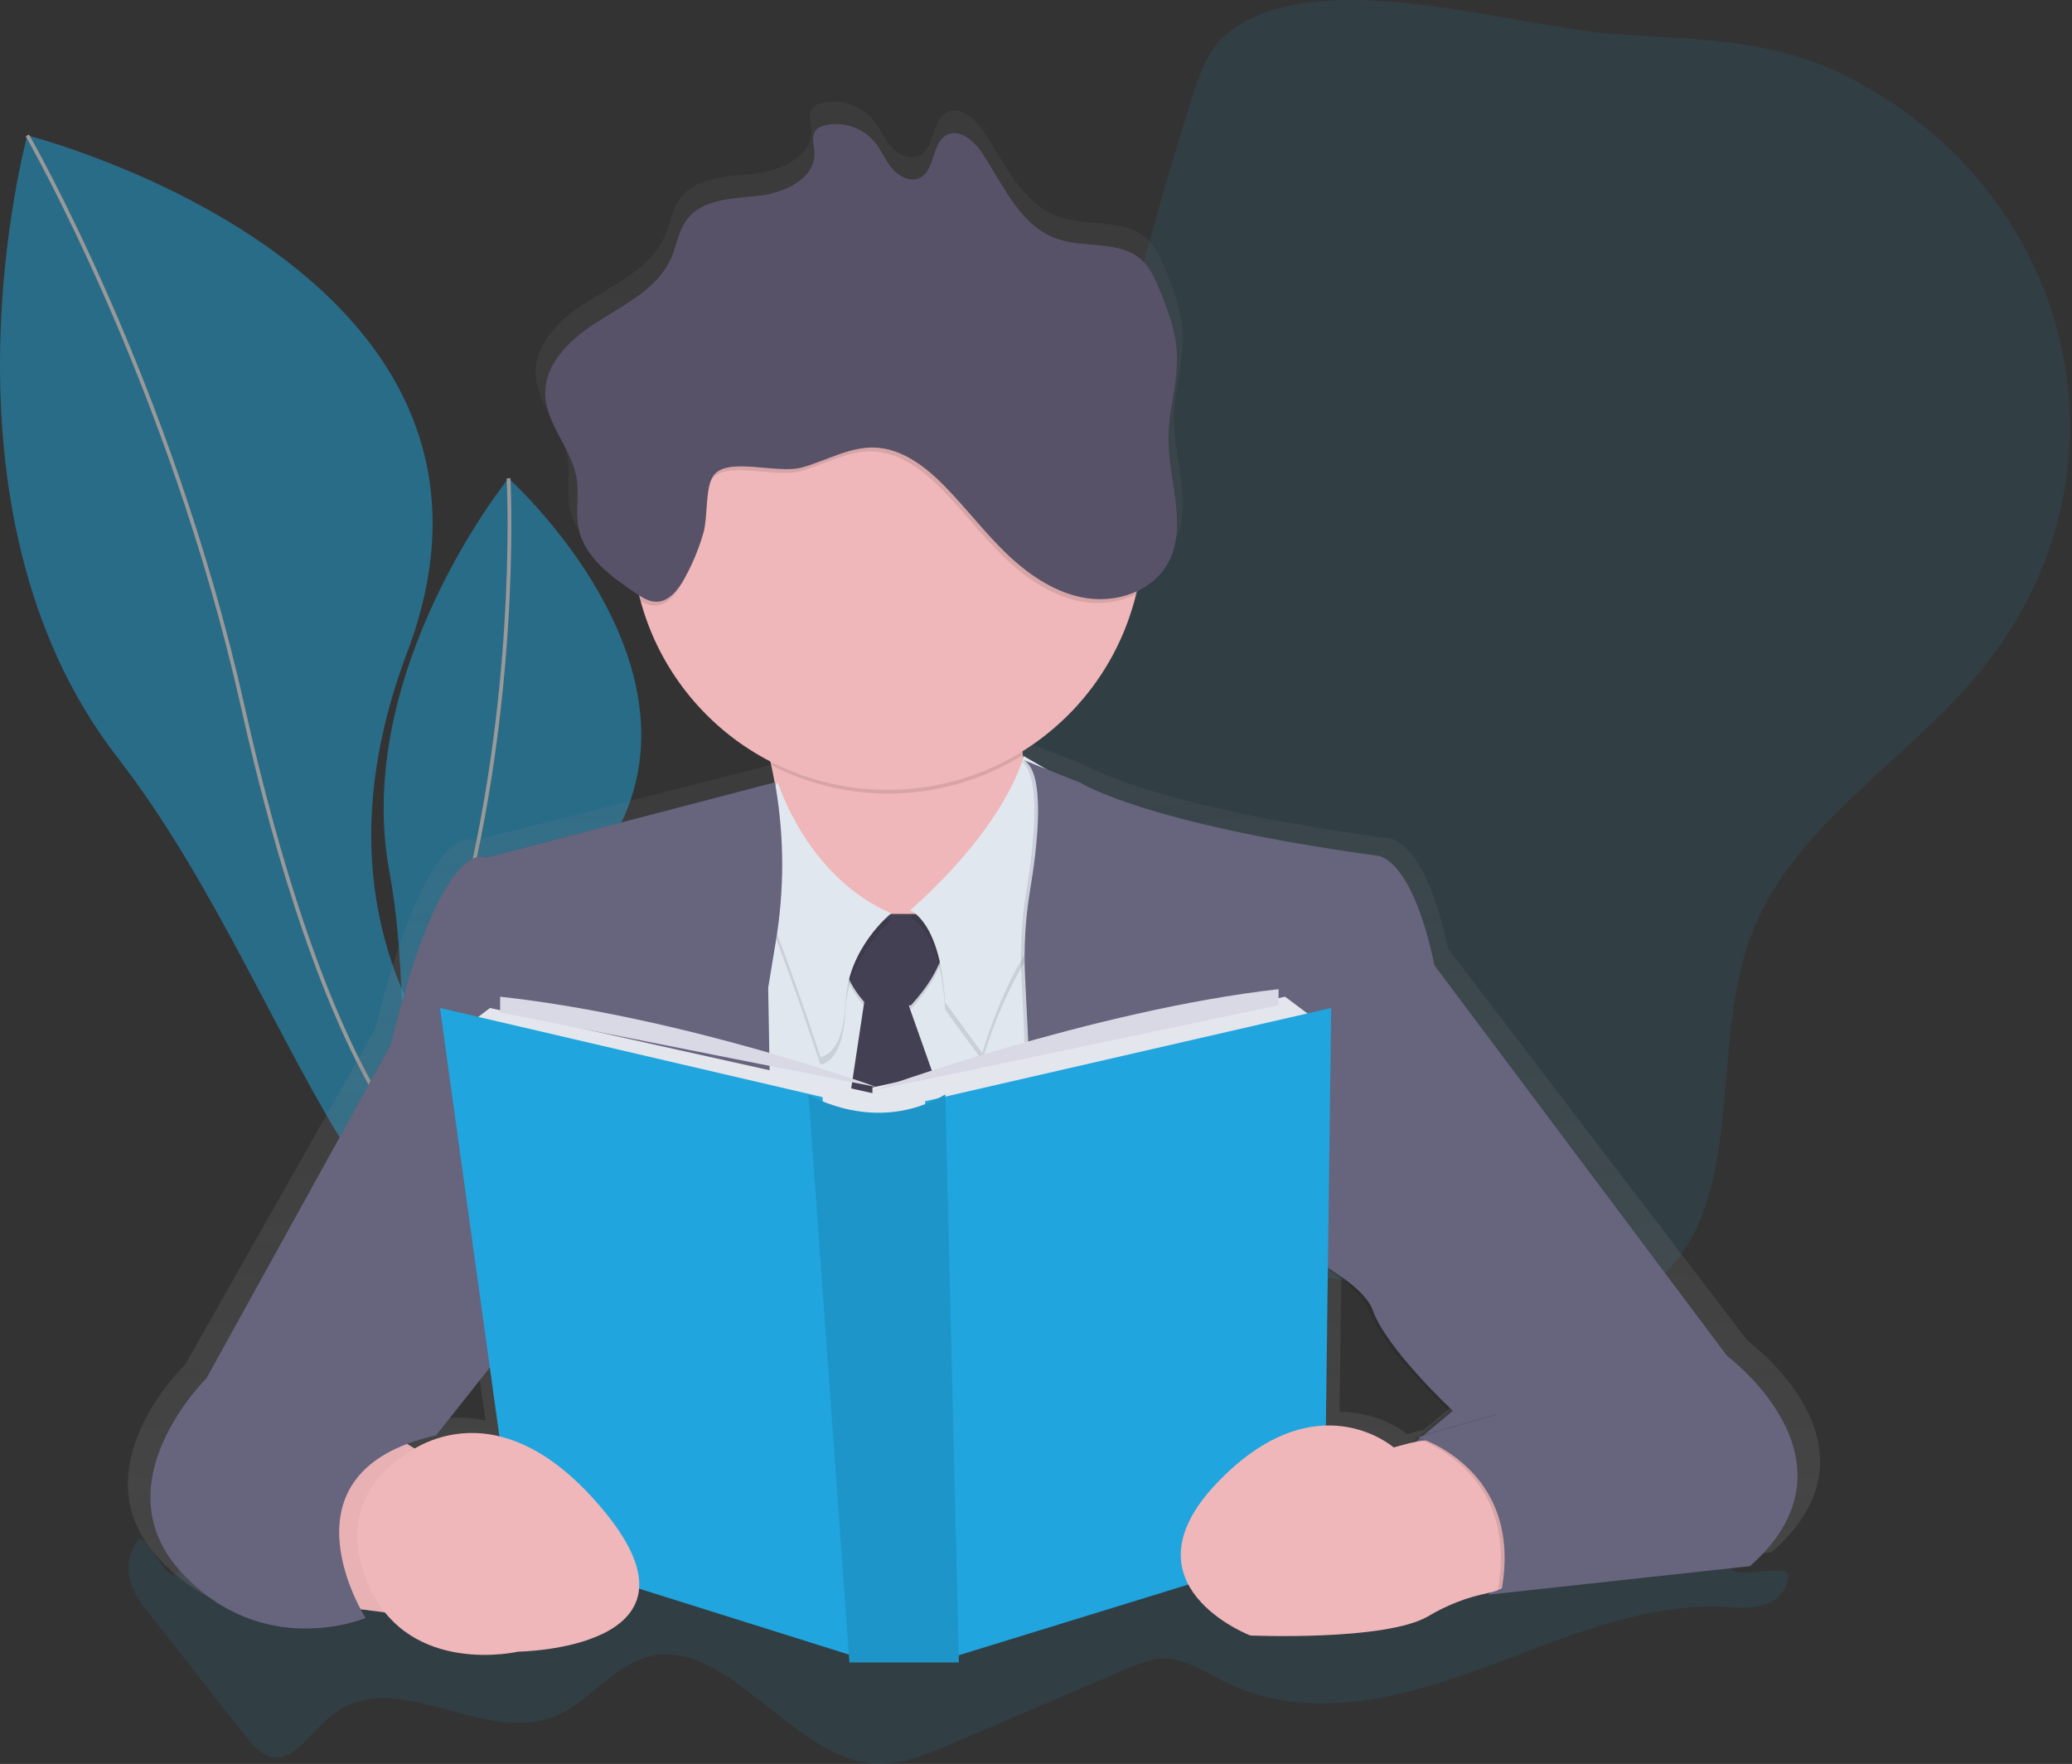 <?xml version="1.0" encoding="UTF-8"?>
<svg width="551px" height="469px" viewBox="0 0 551 469" version="1.1" xmlns="http://www.w3.org/2000/svg" xmlns:xlink="http://www.w3.org/1999/xlink">
    <rect x="0" y="0" width="551" height="469" fill="#333333" stroke="none"/>
    <!-- Generator: Sketch 50.2 (55047) - http://www.bohemiancoding.com/sketch -->
    <title>learning</title>
    <desc>Created with Sketch.</desc>
    <defs>
        <linearGradient x1="50%" y1="100%" x2="50%" y2="-0.003%" id="linearGradient-1">
            <stop stop-color="#808080" stop-opacity="0.25" offset="0%"></stop>
            <stop stop-color="#808080" stop-opacity="0.12" offset="54%"></stop>
            <stop stop-color="#808080" stop-opacity="0.1" offset="100%"></stop>
        </linearGradient>
    </defs>
    <g id="Final" stroke="none" stroke-width="1" fill="none" fill-rule="evenodd">
        <g id="Academy" transform="translate(-789, -280)">
            <g id="learning" transform="translate(789, 280)">
                <g id="Group" opacity="0.1" transform="translate(155, 0)" fill="#20A5DE" fill-rule="nonzero">
                    <path d="M171.336,8.911 C166.232,13.093 163.952,19.721 161.961,26.006 C157.498,40.107 153.324,54.303 149.441,68.593 C143.78,89.352 138.638,110.569 128.273,129.455 C117.908,148.341 102.807,163.995 87.869,179.463 L34.059,235.154 C17.432,252.369 -0.306,272.238 0.011,296.153 C0.284,316.9 14.812,335.306 32.588,346.018 C50.364,356.731 71.138,361.115 91.468,365.33 C101.79,367.47 112.745,369.572 122.645,366.013 C134.536,361.743 142.287,350.304 153.155,343.867 C172.654,332.308 197.36,338.811 219.206,344.872 C241.051,350.932 266.791,355.529 284.507,341.41 C310.215,320.919 299.133,279.636 310.614,248.864 C321.509,219.659 351.636,202.864 371.409,178.753 C415.581,124.902 396.268,50.1 335.309,19.907 C315.334,10.041 295.644,10.549 273.978,8.993 C246.964,7.06 194.62,-10.183 171.336,8.911 Z" id="Shape"></path>
                </g>
                <g id="Group" opacity="0.5" transform="translate(0, 36)">
                    <path d="M159.962,285.065 C159.962,285.065 69.75,239.396 108.303,137.389 C146.856,35.383 7.274,0 7.274,0 C7.274,0 -20.068,99.325 31.301,165.468 C82.67,231.612 102.487,341.425 159.962,285.065 Z" id="Shape" fill="#20A5DE" fill-rule="nonzero"></path>
                    <path d="M7.274,0 C7.274,0 45.335,65.974 64.541,151.795 C83.746,237.615 115.014,308.435 159.498,283.448" id="Shape" stroke="#FFFFFF"></path>
                </g>
                <g id="Group" opacity="0.5" transform="translate(102, 127)">
                    <path d="M38.883,210.926 C38.883,210.926 2.418,159.157 50.795,109.255 C99.172,59.352 33.225,0.169 33.225,0.169 C33.225,0.169 -8.368,51.551 1.562,104.816 C11.493,158.082 -7.402,228.576 38.883,210.926 Z" id="Shape" fill="#20A5DE" fill-rule="nonzero"></path>
                    <path d="M33.23,0.169 C33.23,0.169 35.99,49.695 23.239,105.815 C10.488,161.936 8.263,212.477 39.065,209.851" id="Shape" stroke="#FFFFFF"></path>
                </g>
                <g id="Group" opacity="0.1" transform="translate(34, 399)" fill="#20A5DE" fill-rule="nonzero">
                    <path d="M0.388,20.158 C1.022,24.057 3.278,27.027 5.42,29.75 L30.907,62.092 C32.956,64.695 35.158,67.402 37.911,68.108 C43.665,69.634 48.292,62.24 53.209,57.914 C70.693,42.536 94.585,65.948 114.346,56.995 C122.252,53.413 128.655,44.904 136.714,42.022 C158.049,34.366 176.128,68.19 198.157,69.912 C205.391,70.459 212.488,67.484 219.399,64.526 L265.5,44.773 C268.702,43.4 271.958,42.038 275.335,41.956 C281.006,41.858 286.289,45.511 291.627,48.141 C313.115,58.74 336.974,53.02 359.047,44.991 C381.12,36.963 403.351,26.633 426.167,28.345 C432.106,28.793 439.951,28.416 441.574,20.617 C442.541,15.98 429.489,20.841 426.467,18.342 C423.446,15.843 430.636,5.414 427.112,4.971 C406.607,2.401 385.715,2.33 365.674,8.799 C355.294,12.146 345.082,17.243 334.423,18.288 C323.31,19.381 312.257,16.012 301.347,12.95 C273.718,5.195 245.619,-0.722 217.41,0.481 C167.277,2.669 117.898,27.42 68.016,20.245 C53.195,18.051 38.879,13.252 25.728,6.07 C18.997,2.434 19.297,15.312 12.43,19.649 C10.195,21.06 4.344,7.902 2.595,10.434 C0.583,13.247 -0.212,16.751 0.388,20.158 Z" id="Shape"></path>
                </g>
                <path d="M464.831,356.601 L385.088,252.236 C378.86,222.937 369.511,222.937 369.511,222.937 C305.968,214.391 288.526,203.403 288.526,203.403 L274.311,197.84 L273.124,197.141 C273.07,196.83 273.01,196.518 272.955,196.196 C272.9,195.873 272.846,195.447 272.802,195.07 C288.327,185.744 299.531,170.658 303.967,153.106 C304.081,152.647 304.185,152.177 304.295,151.712 C307.346,150.25 309.922,147.957 311.725,145.095 C317.832,135.09 312.031,122.424 312.162,110.769 C312.244,103.404 314.787,96.186 314.497,88.826 C314.256,82.662 312.048,76.744 309.636,71.051 C308.466,68.28 307.176,65.45 304.934,63.401 C298.991,58.008 289.368,60.319 281.736,57.664 C271.861,54.227 267.263,43.517 261.555,34.905 C259.368,31.583 255.388,28.075 251.796,29.895 C247.58,32.026 248.723,39.32 244.464,41.37 C241.883,42.61 238.728,41.047 236.886,38.883 C235.043,36.72 233.988,34.004 232.173,31.818 C228.858,27.966 223.697,26.237 218.728,27.316 C217.761,27.472 216.868,27.929 216.175,28.622 C214.814,30.206 215.667,32.567 215.76,34.632 C216.082,41.588 207.558,45.451 200.516,46.189 C193.474,46.927 185.174,47.014 180.959,52.615 C178.728,55.582 178.253,59.445 176.749,62.822 C173.261,70.652 164.824,74.941 157.411,79.438 C149.997,83.935 142.364,90.492 142.43,99.038 C142.495,107.234 149.734,113.873 151.008,121.987 C151.686,126.288 150.631,130.73 151.473,135.008 C153.02,142.855 160.357,148.122 167.126,152.576 C167.586,152.876 168.05,153.177 168.526,153.461 C168.646,153.942 168.766,154.417 168.898,154.892 C174.153,173.389 186.913,188.844 204.086,197.513 C204.196,197.972 204.3,198.436 204.404,198.911 C204.726,200.376 205.027,201.9 205.295,203.463 L205.087,203.518 L205.087,203.365 L126.328,223.434 C125.854,223.264 125.348,223.201 124.846,223.249 C121.62,222.986 111.533,226.462 99.761,273.59 L49.307,362.704 C49.307,362.704 20.029,390.784 42.457,414.614 C53.889,426.749 66.781,429.684 76.672,429.645 C82.416,429.727 88.126,428.76 93.523,426.793 C93.523,426.793 93.118,426.17 92.495,425.066 L99.165,425.881 C112.287,440.459 134.638,435.339 134.638,435.339 C134.638,435.339 166.432,434.978 167.602,418.362 L224.743,435.88 L224.972,439 L254.978,439 L254.929,437.011 L318.056,418.007 C322.977,427.099 335.006,431.596 335.006,431.596 C335.006,431.596 372.053,433.153 383.699,426.411 C388.592,423.541 393.922,421.49 399.478,420.34 L399.801,420.307 L399.724,420.384 L471.053,412.734 C503.453,384.676 464.831,356.601 464.831,356.601 Z M105.797,381.419 L104.228,380.512 C107.032,379.441 109.915,378.59 112.85,377.966 L126.727,360.846 L129.127,377.731 C121.166,375.896 112.803,377.218 105.797,381.419 Z M374.18,381.282 C369.014,377.382 362.693,375.315 356.219,375.408 L356.766,333.848 C361.977,337.176 366.351,340.848 367.646,344.389 C371.386,354.77 389.451,371.245 389.451,371.245 L380.069,378.949 L378.609,380.146 C378.215,380.239 377.821,380.332 377.428,380.435 L374.18,381.282 Z" id="Shape" fill="url(#linearGradient-1)" fill-rule="nonzero"></path>
                <polygon id="Shape" fill="#EFB7B9" fill-rule="nonzero" points="90.323 427.164 104.647 429 113 386.791 96.885 377 76 400.249"></polygon>
                <polygon id="Shape" fill="#000000" fill-rule="nonzero" opacity="0.03" points="90.323 427.164 104.647 429 113 386.791 96.885 377 76 400.249"></polygon>
                <path d="M286,222.181 L250.764,253.749 C250.764,253.749 182.718,268.926 199.731,247.676 C209.368,235.64 208.087,217.372 205.163,203.793 C203.855,197.636 202.038,191.597 199.731,185.739 C199.731,185.739 287.232,132.949 275.081,173.019 C271.478,184.902 270.975,194.066 272.042,201.069 C274.594,217.679 286,222.181 286,222.181 Z" id="Shape" fill="#EFB7B9" fill-rule="nonzero"></path>
                <path d="M274.85,172.943 C271.27,184.768 270.77,193.887 271.831,200.855 C251.688,213.336 226.491,214.368 205.397,203.577 C204.097,197.45 202.292,191.441 200,185.612 C200,185.612 286.921,133.07 274.85,172.943 Z" id="Shape" fill="#000000" fill-rule="nonzero" opacity="0.1"></path>
                <path d="M304,142 C304,179.552 273.561,209.995 236.009,210 C198.457,210.005 168.01,179.57 168,142.018 C167.99,104.467 198.421,74.015 235.972,74 C254.028,73.941 271.362,81.085 284.131,93.849 C296.901,106.614 304.052,123.945 304,142 Z" id="Shape" fill="#EFB7B9" fill-rule="nonzero"></path>
                <polygon id="Shape" fill="#E1E7EF" fill-rule="nonzero" points="190 229.178 190 354 310 344.259 289.901 217 236.906 248.66"></polygon>
                <path d="M255,306 L241.66,268.314 L242.209,268.314 C256.201,253.116 250.115,244 250.115,244 L230.695,244 C218.331,252.766 226.911,264.122 229.823,267.393 L224,306 L255,306 Z" id="Shape" fill="#000000" fill-rule="nonzero" opacity="0.1"></path>
                <path d="M255,305 L241.66,267.314 L242.209,267.314 C256.201,252.116 250.115,243 250.115,243 L230.695,243 C218.331,251.766 226.911,263.122 229.823,266.393 L224,305 L255,305 Z" id="Shape" fill="#444053" fill-rule="nonzero"></path>
                <path d="M272.201,203 C272.201,203 268.41,220.595 242,244.065 C242,244.065 250.123,246.777 251.314,268.44 L261.229,282 C261.229,282 269.038,253.714 282.858,244.087 C296.678,234.459 282.858,209.183 282.858,209.183 L272.201,203 Z" id="Shape" fill="#000000" fill-rule="nonzero" opacity="0.1"></path>
                <path d="M272.201,201 C272.201,201 268.41,218.595 242,242.065 C242,242.065 250.123,244.777 251.314,266.44 L261.229,280 C261.229,280 269.038,251.714 282.858,242.087 C296.678,232.459 282.858,207.183 282.858,207.183 L272.201,201 Z" id="Shape" fill="#E1E7EF" fill-rule="nonzero"></path>
                <path d="M237,244.841 C237,244.841 225.471,253.929 224.846,268.464 C224.22,283 218.148,283 218.148,283 C218.148,283 202.919,236.369 198.05,232.128 C193.18,227.887 206.833,210 206.833,210 C206.833,210 214.492,235.152 237,244.841 Z" id="Shape" fill="#000000" fill-rule="nonzero" opacity="0.1"></path>
                <path d="M237,242.838 C237,242.838 225.481,251.919 224.856,266.468 C224.231,281.016 218.164,281 218.164,281 C218.164,281 202.943,234.358 198.056,230.123 C193.169,225.888 206.832,208 206.832,208 C206.832,208 214.511,233.146 237,242.838 Z" id="Shape" fill="#E1E7EF" fill-rule="nonzero"></path>
                <path d="M271,202 L286.203,208.076 C286.203,208.076 303.232,219.024 365.256,227.515 C365.256,227.515 374.376,227.515 380.459,256.669 L458.285,360.528 C458.285,360.528 495.986,388.446 464.368,416.407 L394.764,424 C394.764,424 434.899,385.736 374.091,384.521 L385.326,375.1 C385.326,375.1 367.69,358.678 364.045,348.376 C360.4,338.074 330.613,326.513 330.613,326.513 L334.263,413.972 L279.511,422.467 L271.619,259.724 C271.239,252.048 271.68,244.354 272.935,236.771 C274.995,224.427 277.171,204.874 271,202 Z" id="Shape" fill="#000000" fill-rule="nonzero" opacity="0.1"></path>
                <path d="M272,202 L287.203,208.076 C287.203,208.076 304.232,219.024 366.256,227.515 C366.256,227.515 375.376,227.515 381.459,256.669 L459.285,360.528 C459.285,360.528 496.986,388.446 465.368,416.407 L395.764,424 C395.764,424 435.899,385.736 375.091,384.521 L386.343,375.106 C386.343,375.106 368.706,358.684 365.061,348.382 C361.417,338.079 331.629,326.518 331.629,326.518 L335.28,413.977 L280.49,422.467 L272.597,259.724 C272.218,252.048 272.659,244.354 273.913,236.771 C275.995,224.427 278.171,204.874 272,202 Z" id="Shape" fill="#67647E" fill-rule="nonzero"></path>
                <path d="M206.073,208 L129.258,228.056 C129.258,228.056 117.766,220.774 103.854,277.84 L54.863,366.468 C54.863,366.468 26.434,394.369 48.212,418.063 C69.99,441.757 97.22,430.164 97.22,430.164 C97.22,430.164 72.422,391.322 115.973,381.605 L132.327,360.97 L206.116,369.466 L204.258,262.632 L206.324,250.18 C208.559,236.722 208.559,222.985 206.324,209.526 L206.073,208 Z" id="Shape" fill="#000000" fill-rule="nonzero" opacity="0.1"></path>
                <path d="M206.089,208 L129.27,228.059 C129.27,228.059 117.778,220.776 103.865,277.851 L54.871,366.491 C54.871,366.491 26.419,394.396 48.225,418.055 C70.032,441.715 97.219,430.197 97.219,430.197 C97.219,430.197 72.42,391.348 115.973,381.631 L132.328,360.992 L206.122,369.489 L204.274,262.64 L206.324,250.186 C208.559,236.726 208.559,222.987 206.324,209.527 L206.089,208 Z" id="Shape" fill="#67647E" fill-rule="nonzero"></path>
                <polygon id="Shape" fill="#E4E6ED" fill-rule="nonzero" points="130.296 268 123 273.561 233 302 233 290.873"></polygon>
                <polygon id="Shape" fill="#E4E6ED" fill-rule="nonzero" points="341.728 265 349 270.434 232 300 232 289.138"></polygon>
                <polygon id="Shape" fill="#20A5DE" fill-rule="nonzero" points="117 268 218.736 291.702 226 440 136.981 412.042"></polygon>
                <polygon id="Shape" fill="#20A5DE" fill-rule="nonzero" points="354 268 246 292.8 252.031 441 352.189 410.149"></polygon>
                <path d="M215,291 C215,291 232.731,301.931 251.371,291 L255,442 L225.887,442 L215,291 Z" id="Shape" fill="#20A5DE" fill-rule="nonzero"></path>
                <path d="M215,291 C215,291 232.731,301.931 251.371,291 L255,442 L225.887,442 L215,291 Z" id="Shape" fill="#000000" fill-rule="nonzero" opacity="0.1"></path>
                <path d="M133,265 L133,269.202 L233,289 C233,289 182.091,270.397 133,265 Z" id="Shape" fill="#D8D9E5" fill-rule="nonzero"></path>
                <path d="M340,263 L340,267.297 L232,290 C232,290 290.845,268.525 340,263 Z" id="Shape" fill="#D8D9E5" fill-rule="nonzero"></path>
                <path d="M373.775,383.987 L370.613,384.84 C370.613,384.84 350.018,366.799 323.766,394.134 C297.513,421.468 332.504,434.846 332.504,434.846 C332.504,434.846 368.549,436.393 379.87,429.69 C384.743,426.766 390.079,424.697 395.648,423.573 C399.053,422.905 402.152,421.154 404.485,418.582 C408.779,413.875 410.718,407.477 409.76,401.175 C408.509,392.827 402.408,386.028 394.25,383.889 C387.532,382.141 380.476,382.175 373.775,383.987 Z" id="Shape" fill="#EFB7B9" fill-rule="nonzero"></path>
                <path d="M106.837,387.503 C106.837,387.503 131.137,365.644 160.907,402.078 C190.677,438.513 137.817,439.137 137.817,439.137 C137.817,439.137 109.24,445.798 98.328,422.115 C87.415,398.433 106.837,387.503 106.837,387.503 Z" id="Shape" fill="#EFB7B9" fill-rule="nonzero"></path>
                <path d="M376,382.155 C376,382.155 404.335,390.402 398.261,423 L415.386,421.138 L419,404.563 L411.69,381.476 L397.673,376 L376,382.155 Z" id="Shape" fill="#000000" fill-rule="nonzero" opacity="0.1"></path>
                <path d="M377,382.155 C377,382.155 405.335,390.402 399.261,423 L416.386,421.138 L420,404.563 L412.69,381.476 L398.673,376 L377,382.155 Z" id="Shape" fill="#67647E" fill-rule="nonzero"></path>
                <path d="M303.995,141.935 C303.999,147.37 303.349,152.786 302.058,158.065 C297.791,160.09 293.015,160.791 288.346,160.076 C280.303,158.847 273.201,154.066 267.32,148.454 C261.438,142.842 256.503,136.312 250.829,130.476 C245.686,125.187 239.339,120.242 231.963,120.028 C225.266,119.832 219.166,123.569 212.71,125.34 C205.947,127.198 192.323,122.127 189.024,127.853 C187.087,131.219 187.771,138.623 186.627,142.607 C185.384,146.958 183.634,151.149 181.413,155.093 C179.772,157.973 177.359,161.027 174.049,161 C172.757,160.935 171.505,160.536 170.415,159.841 C163.426,134.342 171.89,107.11 192.107,90.045 C212.325,72.979 240.622,69.183 264.632,80.314 C288.643,91.445 304.003,115.481 304,141.918 L303.995,141.935 Z" id="Shape" fill="#000000" fill-rule="nonzero" opacity="0.1"></path>
                <path d="M213.205,124.305 C219.677,122.535 225.809,118.797 232.489,118.994 C239.876,119.207 246.238,124.152 251.384,129.442 C257.061,135.273 262.004,141.803 267.901,147.42 C273.797,153.038 280.905,157.803 288.961,159.044 C297.016,160.284 306.086,157.262 310.267,150.3 C316.224,140.366 310.568,127.781 310.694,116.207 C310.777,108.89 313.253,101.72 312.974,94.409 C312.738,88.288 310.585,82.387 308.234,76.753 C307.088,74.02 305.834,71.19 303.642,69.162 C297.838,63.807 288.451,66.102 280.998,63.463 C271.364,60.047 266.871,49.408 261.303,40.856 C259.155,37.577 255.275,34.074 251.779,35.878 C247.663,37.998 248.781,45.244 244.622,47.277 C242.101,48.506 239.021,46.954 237.224,44.807 C235.426,42.659 234.391,39.96 232.626,37.79 C229.425,33.965 224.352,32.239 219.474,33.315 C218.526,33.471 217.652,33.925 216.98,34.61 C215.654,36.184 216.482,38.528 216.575,40.583 C216.893,47.49 208.591,51.326 201.697,52.058 C194.803,52.79 186.72,52.878 182.61,58.446 C180.418,61.392 179.968,65.228 178.5,68.583 C175.091,76.365 166.86,80.605 159.621,85.092 C152.382,89.578 144.935,96.075 145,104.562 C145.066,112.72 152.124,119.316 153.374,127.365 C154.032,131.639 153.007,136.054 153.829,140.3 C155.336,148.093 162.498,153.322 169.107,157.748 C170.751,158.841 172.505,159.983 174.477,160 C177.765,160.027 180.226,156.972 181.854,154.093 C184.078,150.148 185.83,145.957 187.076,141.606 C188.221,137.611 187.536,130.207 189.476,126.852 C192.786,121.092 206.431,126.158 213.205,124.305 Z" id="Shape" fill="#585268" fill-rule="nonzero"></path>
            </g>
        </g>
    </g>
</svg>